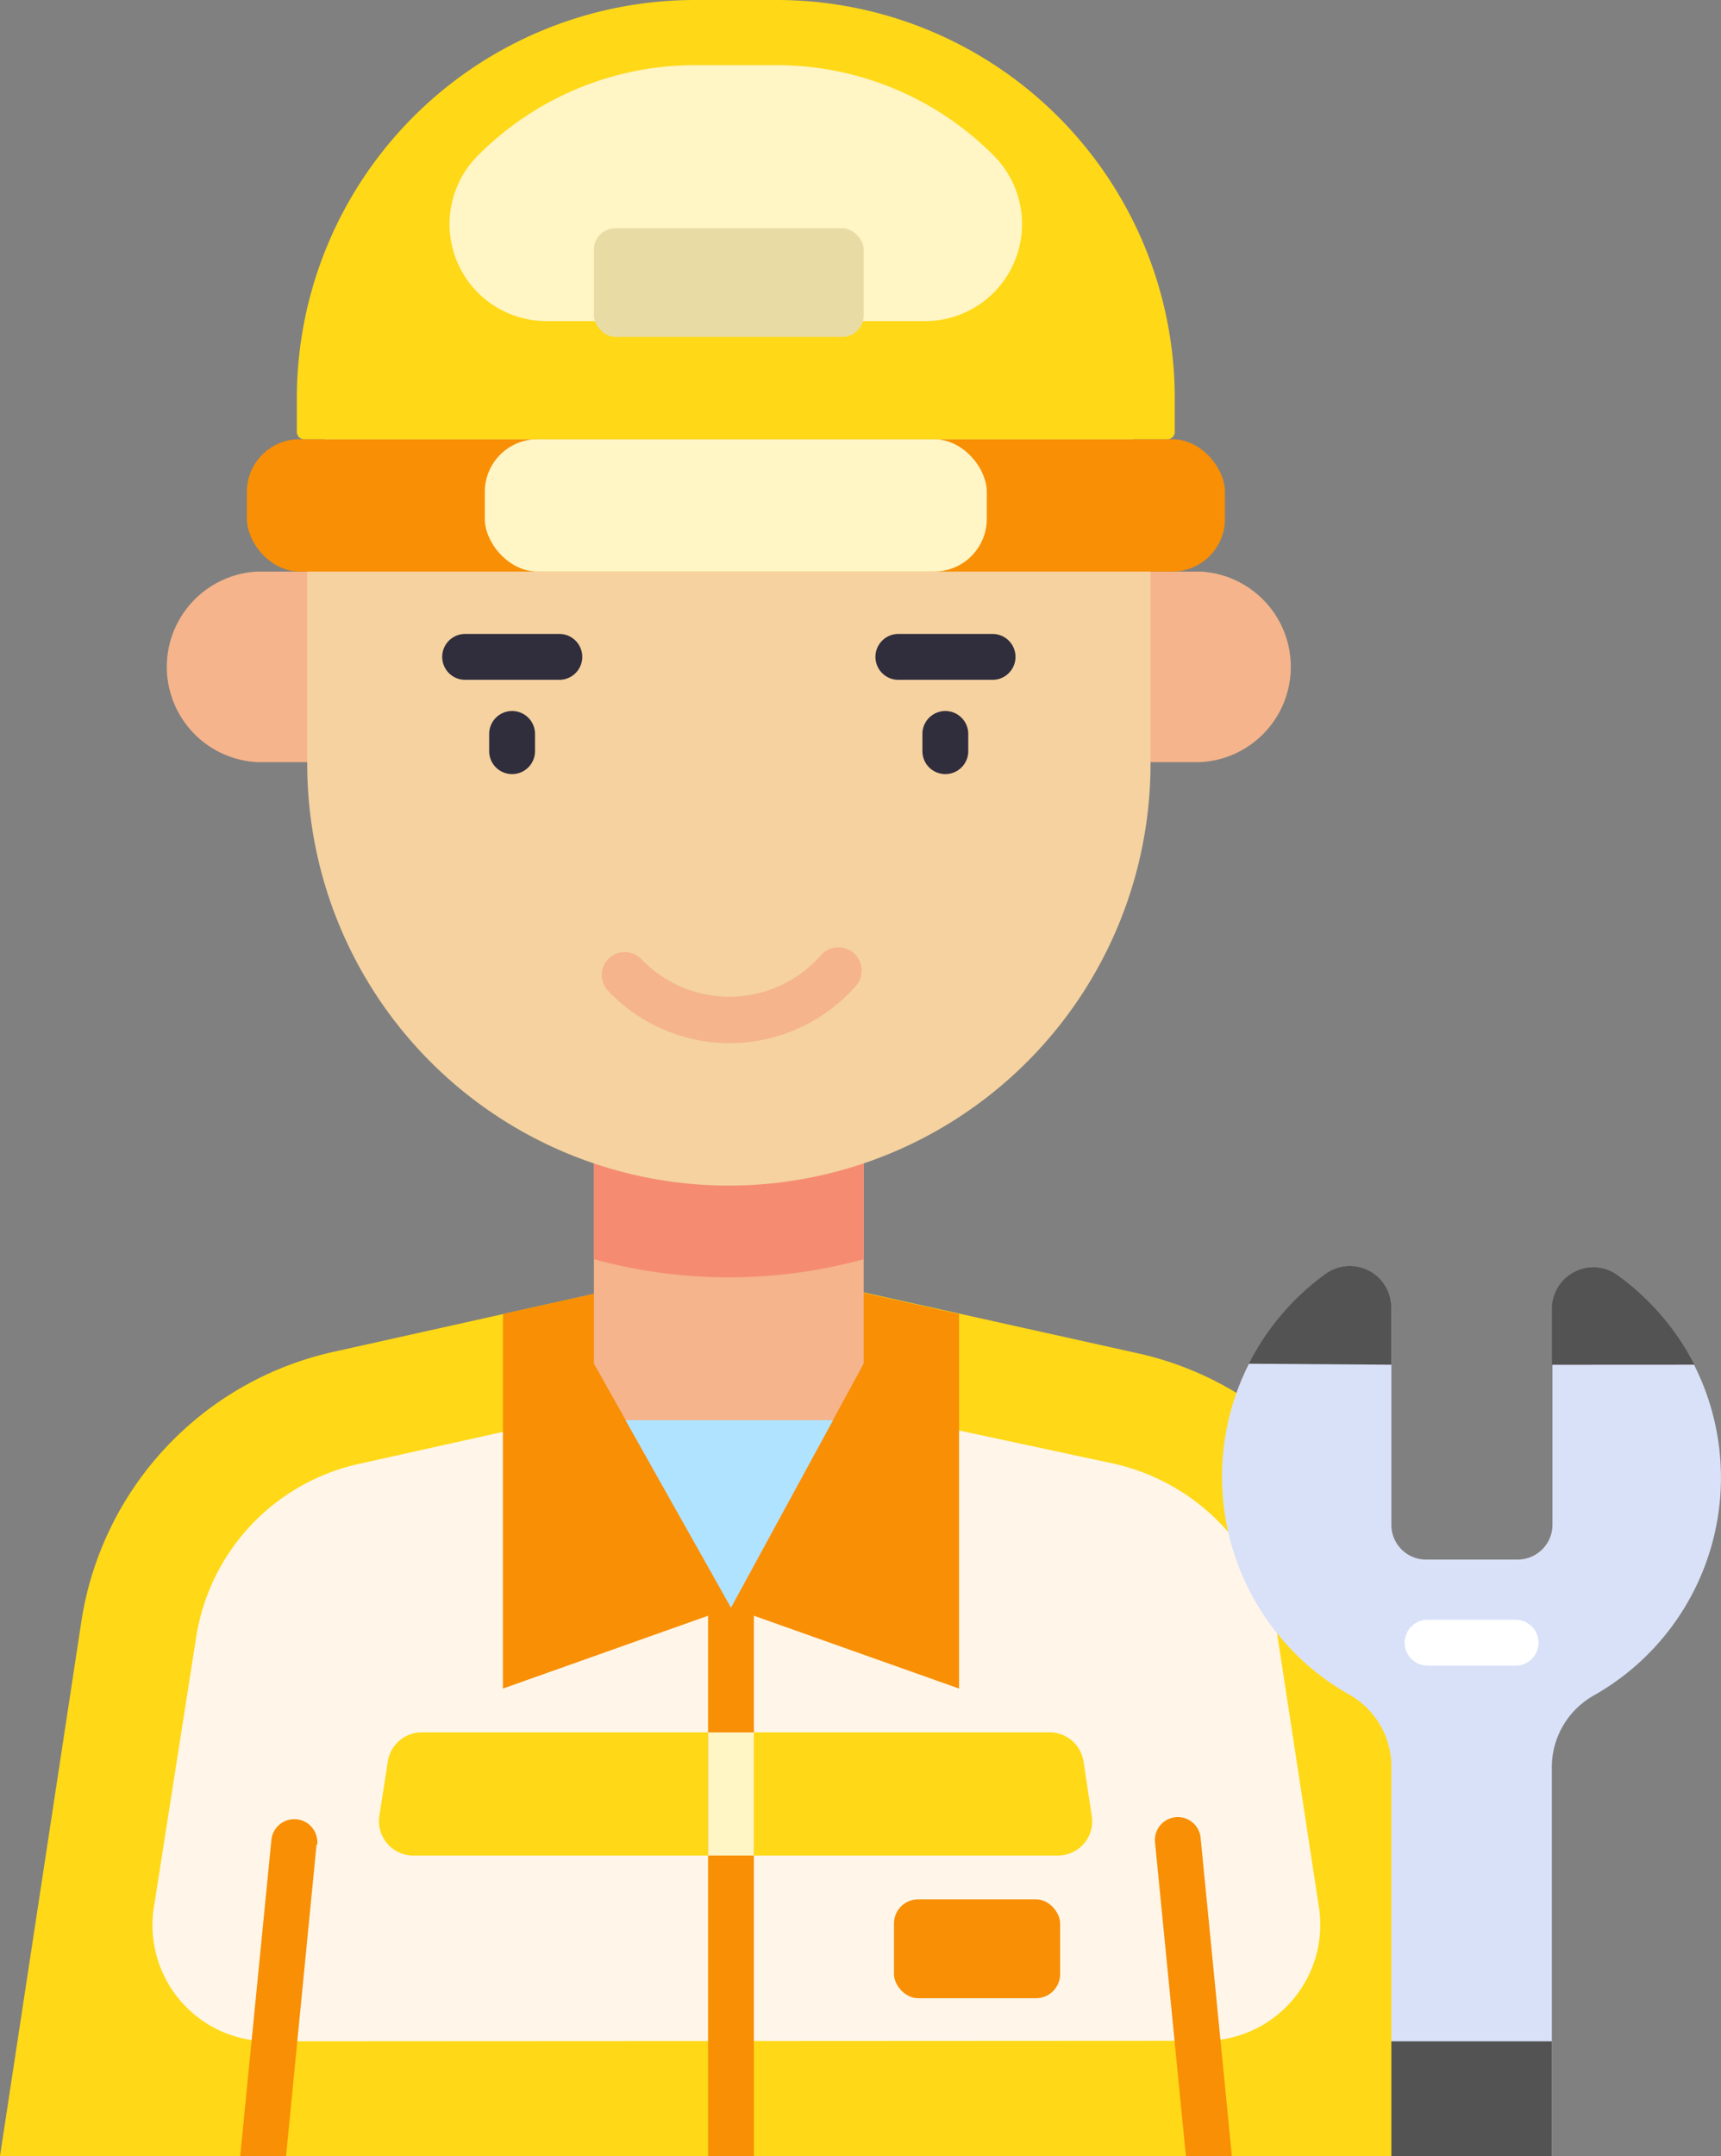 <svg xmlns="http://www.w3.org/2000/svg" width="86.973" height="108.89" viewBox="0 0 86.973 108.89">
  <rect x="0" y="0" width="86.973" height="108.89" fill="#808080" stroke="none"/>
  <g id="Mechanic" transform="translate(-10.45 -1)">
    <path id="Trazado_118940" data-name="Trazado 118940" d="M84.82,101.167H10.45l4.112-27A16.507,16.507,0,0,1,27.3,60.553L47.438,56.07l20.5,4.553A16.484,16.484,0,0,1,80.684,74.245Z" transform="translate(0 8.723)" fill="#ffd817"/>
    <path id="Trazado_118941" data-name="Trazado 118941" d="M22.961,94.432a5.862,5.862,0,0,1-5.792-6.742L19.3,74.09a10.646,10.646,0,0,1,8.259-8.827l10.426-2.317a39.108,39.108,0,0,1,16.913,0l10.808,2.317A10.785,10.785,0,0,1,73.977,74.1l2.074,13.565a5.862,5.862,0,0,1-5.792,6.742Z" transform="translate(1.054 9.666)" fill="#fff6e9"/>
    <path id="Trazado_118942" data-name="Trazado 118942" d="M61.291,82.751H28.729A1.738,1.738,0,0,1,27,80.758L27.431,78a1.738,1.738,0,0,1,1.714-1.471H60.874A1.738,1.738,0,0,1,62.589,78l.417,2.757a1.726,1.726,0,0,1-1.714,1.992Z" transform="translate(2.619 11.964)" fill="#ffd817"/>
    <path id="Trazado_118943" data-name="Trazado 118943" d="M43.657,67.848V99.484H41.34V67.848a1.158,1.158,0,1,1,2.317,0Z" transform="translate(4.893 10.406)" fill="#f88f05"/>
    <path id="Trazado_118944" data-name="Trazado 118944" d="M41.34,76.53h2.317v6.221H41.34Z" transform="translate(4.893 11.964)" fill="#fff5c5"/>
    <path id="Trazado_118945" data-name="Trazado 118945" d="M24.787,81.6,23.247,97.326H20.93l1.575-15.963a1.164,1.164,0,0,1,2.317.232Z" transform="translate(1.66 12.564)" fill="#f88f05"/>
    <path id="Trazado_118946" data-name="Trazado 118946" d="M64.721,97.337H62.4L60.841,81.513a1.158,1.158,0,1,1,2.305-.22Z" transform="translate(7.981 12.553)" fill="#f88f05"/>
    <path id="Trazado_118947" data-name="Trazado 118947" d="M43.916,73.465,32.39,77.554V58.637L43.823,56.1Z" transform="translate(3.475 8.728)" fill="#f88f05"/>
    <path id="Trazado_118948" data-name="Trazado 118948" d="M42.34,73.465l11.526,4.089V58.637L42.433,56.1Z" transform="translate(5.052 8.728)" fill="#f88f05"/>
    <path id="Trazado_118949" data-name="Trazado 118949" d="M49.994,49.98V62.109L43.287,74.434,36.36,62.109V49.98Z" transform="translate(4.104 7.759)" fill="#f5b48b"/>
    <path id="Trazado_118950" data-name="Trazado 118950" d="M49.994,50v6.835a25.809,25.809,0,0,1-13.634,0V50Z" transform="translate(4.104 7.762)" fill="#f58c72"/>
    <path id="Trazado_118951" data-name="Trazado 118951" d="M37.74,62.92l5.329,9.464,5.155-9.464Z" transform="translate(4.323 9.809)" fill="#afe3ff"/>
    <path id="Trazado_118952" data-name="Trazado 118952" d="M69.952,35.546H22.307a4.819,4.819,0,0,1,0-9.626H69.952a4.819,4.819,0,0,1,0,9.626Z" transform="translate(1.152 3.947)" fill="#f5b48b"/>
    <path id="Trazado_118953" data-name="Trazado 118953" d="M45.154,59.923a21.3,21.3,0,0,1-21.3-21.315V28.843a21.315,21.315,0,1,1,42.618,0v9.765A21.315,21.315,0,0,1,45.154,59.923Z" transform="translate(2.122 0.955)" fill="#f5d29f"/>
    <rect id="Rectángulo_34619" data-name="Rectángulo 34619" width="49.429" height="6.684" rx="2.66" transform="translate(22.926 23.183)" fill="#f88f05"/>
    <rect id="Rectángulo_34620" data-name="Rectángulo 34620" width="25.369" height="6.684" rx="2.66" transform="translate(34.95 23.183)" fill="#fff5c5"/>
    <path id="Trazado_118954" data-name="Trazado 118954" d="M43.522,1h4.124A20.122,20.122,0,0,1,67.767,21.122v1.691a.371.371,0,0,1-.371.371H23.771a.371.371,0,0,1-.371-.371V21.122A20.122,20.122,0,0,1,43.522,1Z" transform="translate(2.051 0)" fill="#ffd817"/>
    <path id="Trazado_118955" data-name="Trazado 118955" d="M34.983,16.768a4.9,4.9,0,0,1-3.556-8.294A15.476,15.476,0,0,1,42.466,3.84H46.59a15.465,15.465,0,0,1,11.04,4.635,4.9,4.9,0,0,1-3.546,8.293Z" transform="translate(3.106 0.45)" fill="#fff5c5"/>
    <rect id="Rectángulo_34621" data-name="Rectángulo 34621" width="13.634" height="5.491" rx="1.09" transform="translate(40.464 12.526)" fill="#e8dca4"/>
    <g id="Grupo_84343" data-name="Grupo 84343" transform="translate(32.796 33.018)">
      <path id="Trazado_118956" data-name="Trazado 118956" d="M32.948,35.186a1.158,1.158,0,0,1-1.158-1.158v-.869a1.158,1.158,0,1,1,2.317,0v.834a1.158,1.158,0,0,1-1.158,1.193Z" transform="translate(-29.415 -28.108)" fill="#302d3d"/>
      <path id="Trazado_118957" data-name="Trazado 118957" d="M35.659,30.957H30.9a1.158,1.158,0,0,1,0-2.317h4.761a1.158,1.158,0,0,1,0,2.317Z" transform="translate(-29.74 -28.64)" fill="#302d3d"/>
      <path id="Trazado_118958" data-name="Trazado 118958" d="M51.848,35.186a1.158,1.158,0,0,1-1.158-1.158v-.869a1.158,1.158,0,1,1,2.317,0v.834a1.158,1.158,0,0,1-1.158,1.193Z" transform="translate(-26.421 -28.108)" fill="#302d3d"/>
      <path id="Trazado_118959" data-name="Trazado 118959" d="M54.559,30.957H49.8a1.158,1.158,0,0,1,0-2.317h4.761a1.158,1.158,0,0,1,0,2.317Z" transform="translate(-26.746 -28.64)" fill="#302d3d"/>
    </g>
    <path id="Trazado_118960" data-name="Trazado 118960" d="M37.046,44.524a1.159,1.159,0,1,1,1.645-1.633,6.163,6.163,0,0,0,9.105-.209,1.172,1.172,0,1,1,1.726,1.587,8.468,8.468,0,0,1-12.476.255Z" transform="translate(4.16 6.543)" fill="#f5b48b"/>
    <rect id="Rectángulo_34622" data-name="Rectángulo 34622" width="8.398" height="4.993" rx="1.22" transform="translate(55.628 96.928)" fill="#f88f05"/>
    <path id="Trazado_118961" data-name="Trazado 118961" d="M82.572,77.873a4.159,4.159,0,0,0-2.143,3.579v19.693H72.321V81.453a4.182,4.182,0,0,0-2.155-3.626,12.627,12.627,0,0,1-1.158-21.234,2.1,2.1,0,0,1,3.313,1.691v11a1.749,1.749,0,0,0,1.749,1.738H78.7a1.761,1.761,0,0,0,1.761-1.749V58.284a2.1,2.1,0,0,1,3.267-1.645,12.627,12.627,0,0,1-1.158,21.234Z" transform="translate(8.445 8.745)" fill="#d9e1f8"/>
    <path id="Trazado_118962" data-name="Trazado 118962" d="M85.355,61.173a12.743,12.743,0,0,0-3.9-4.541,2.1,2.1,0,0,0-3.3,1.645v2.9Z" transform="translate(10.724 8.752)" fill="#535353"/>
    <path id="Trazado_118963" data-name="Trazado 118963" d="M72.135,61.182v-2.9a2.1,2.1,0,0,0-3.325-1.691,12.662,12.662,0,0,0-3.881,4.541Z" transform="translate(8.63 8.744)" fill="#535353"/>
    <path id="Trazado_118964" data-name="Trazado 118964" d="M71.15,90h8.109v5.792H71.15Z" transform="translate(9.615 14.098)" fill="#535353"/>
    <path id="Trazado_118965" data-name="Trazado 118965" d="M77.337,73.937H72.888a1.158,1.158,0,1,1,0-2.317h4.448a1.158,1.158,0,0,1,0,2.317Z" transform="translate(9.707 11.187)" fill="#fff"/>
  </g>
</svg>
